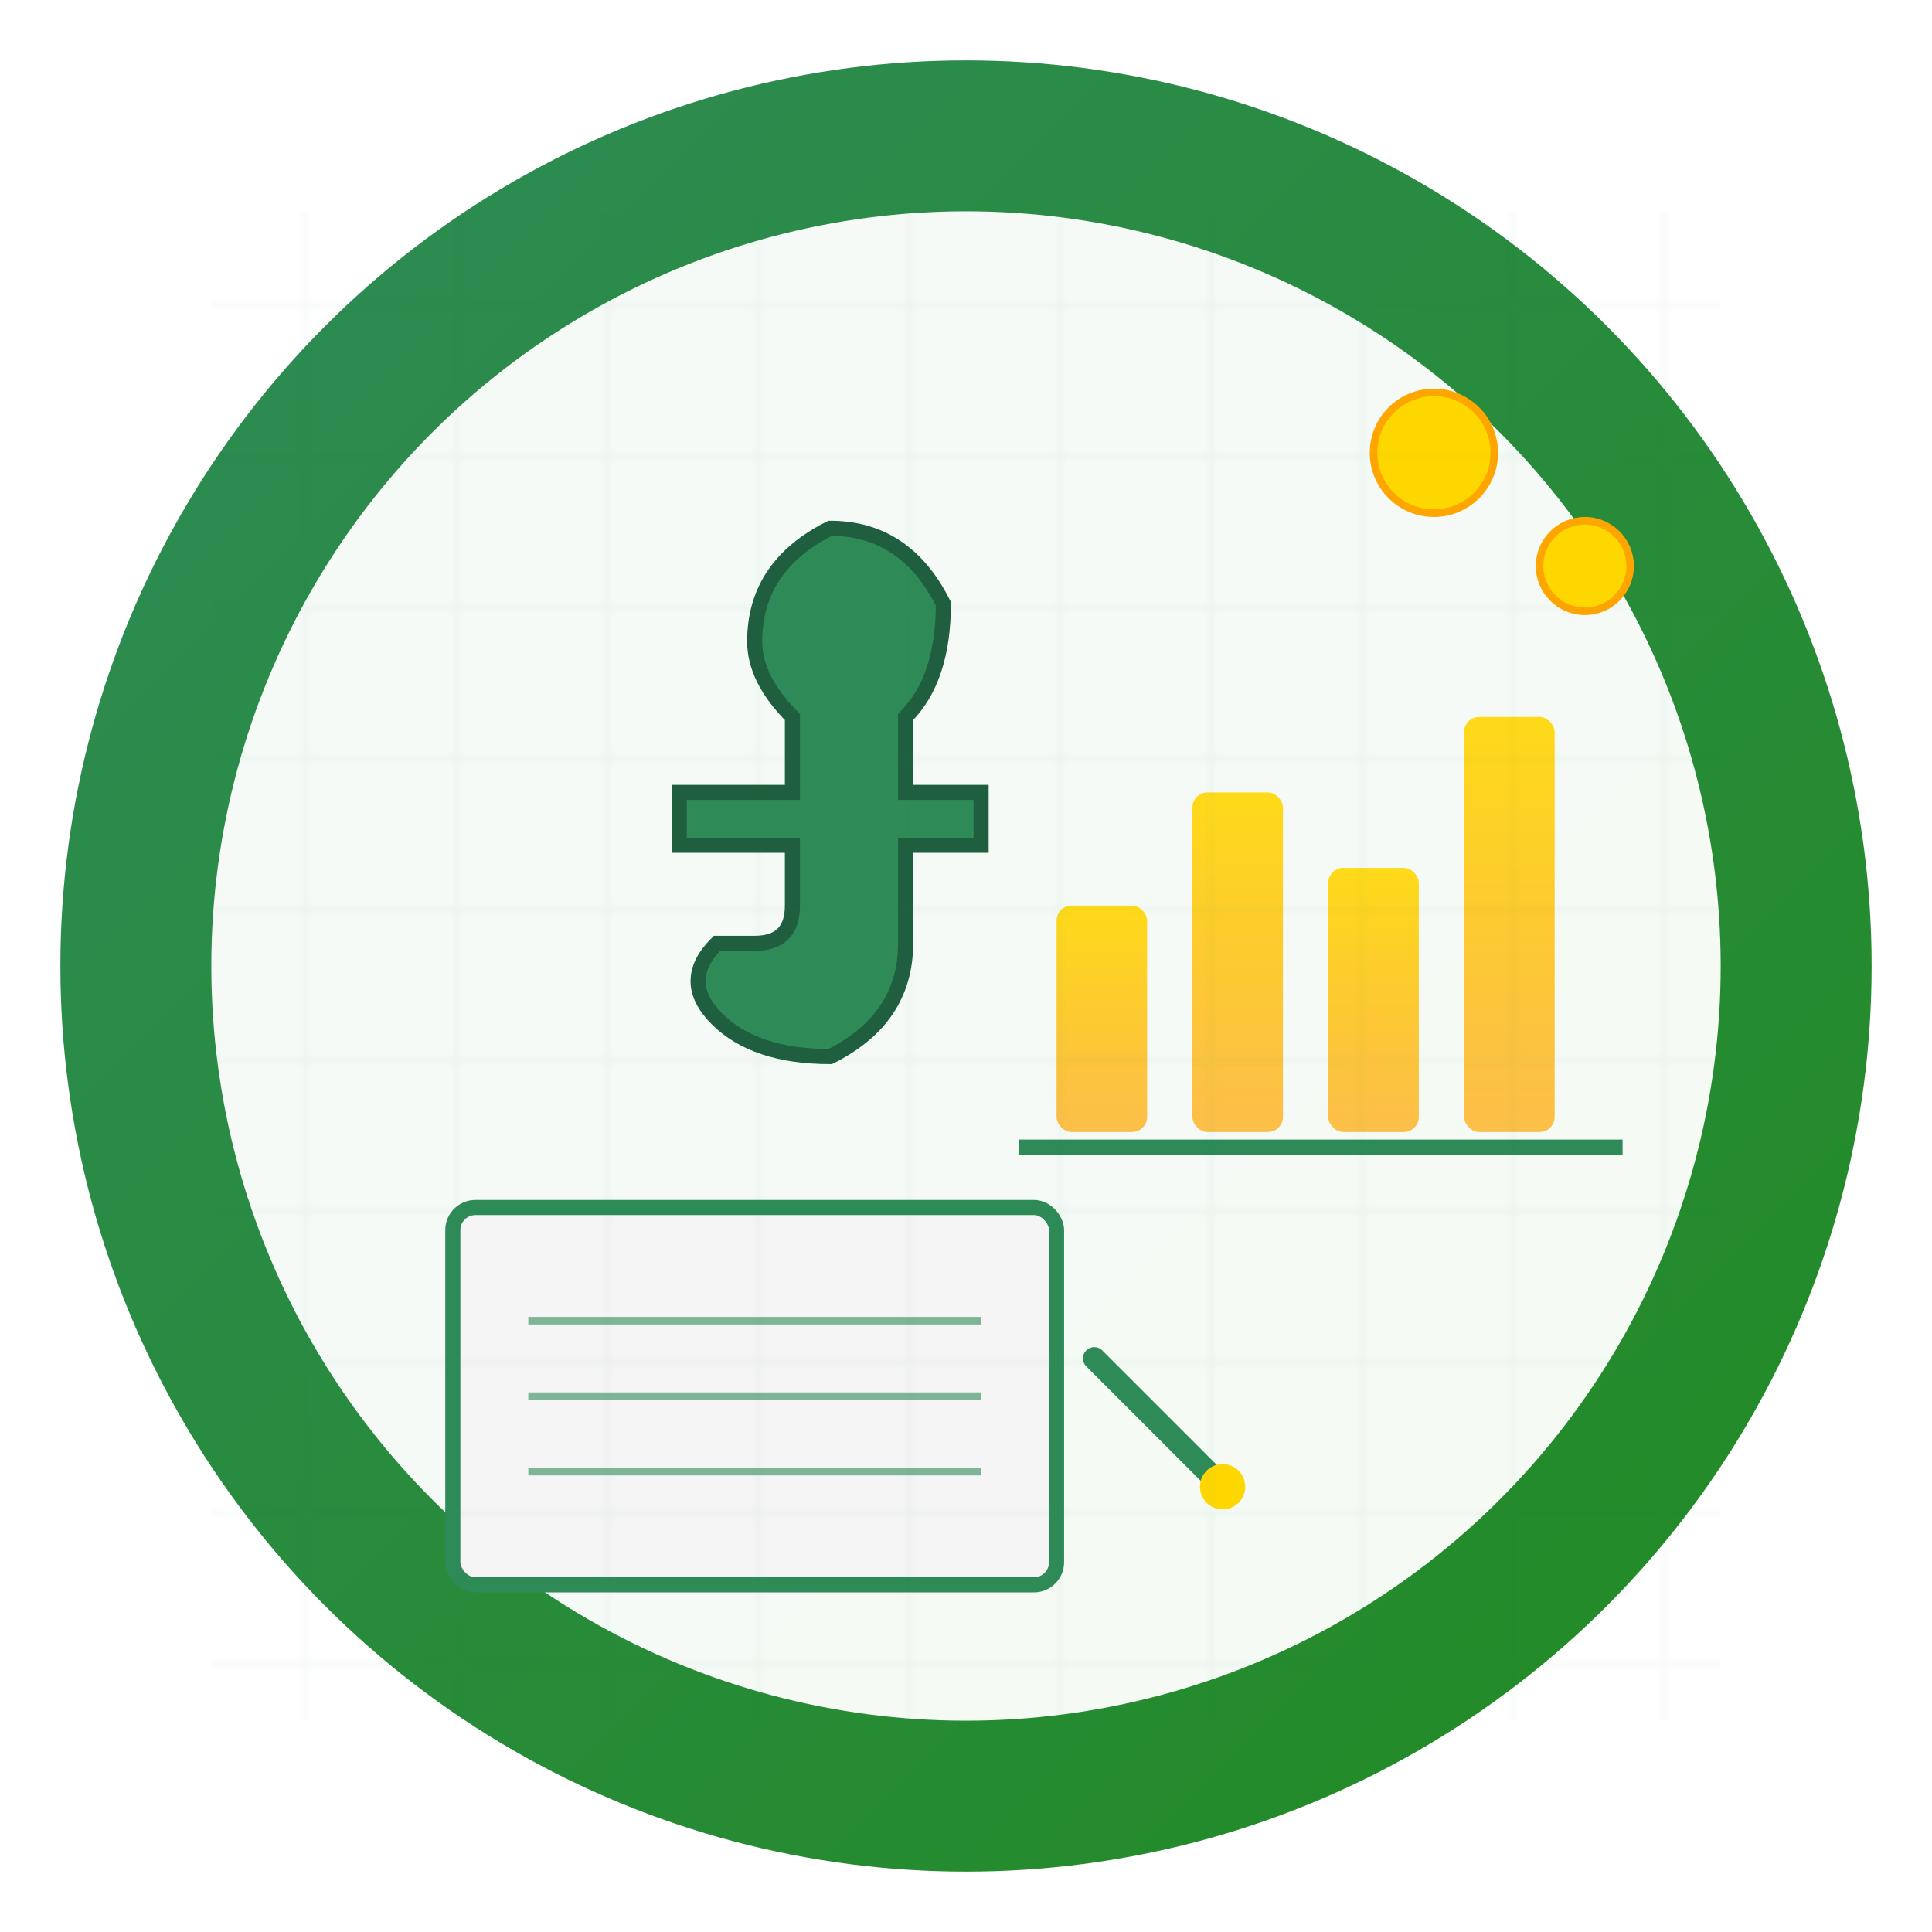 <?xml version="1.0" encoding="UTF-8"?>
<svg xmlns="http://www.w3.org/2000/svg" viewBox="0 0 256 256" width="256" height="256">
  <!-- Background circle with gradient -->
  <defs>
    <linearGradient id="bgGradient" x1="0%" y1="0%" x2="100%" y2="100%">
      <stop offset="0%" style="stop-color:#2E8B57;stop-opacity:1" />
      <stop offset="100%" style="stop-color:#228B22;stop-opacity:1" />
    </linearGradient>
    
    <linearGradient id="chartGradient" x1="0%" y1="0%" x2="0%" y2="100%">
      <stop offset="0%" style="stop-color:#FFD700;stop-opacity:0.9" />
      <stop offset="100%" style="stop-color:#FFA500;stop-opacity:0.7" />
    </linearGradient>
    
    <filter id="shadow" x="-20%" y="-20%" width="140%" height="140%">
      <feDropShadow dx="3" dy="3" stdDeviation="3" flood-color="#000000" flood-opacity="0.3"/>
    </filter>
  </defs>
  
  <!-- Main background circle -->
  <circle cx="128" cy="128" r="120" fill="url(#bgGradient)" filter="url(#shadow)"/>
  
  <!-- Inner circle for contrast -->
  <circle cx="128" cy="128" r="100" fill="#FFFFFF" opacity="0.95"/>
  
  <!-- Pound sterling symbol (£) - main focal point -->
  <g transform="translate(85, 60)">
    <path d="M25 10 Q35 10 40 20 Q40 30 35 35 L35 45 L45 45 L45 52 L35 52 L35 65 Q35 75 25 80 Q15 80 10 75 Q5 70 10 65 L15 65 Q20 65 20 60 L20 52 L5 52 L5 45 L20 45 L20 35 Q15 30 15 25 Q15 15 25 10 Z" 
          fill="#2E8B57" 
          stroke="#1F5F3F" 
          stroke-width="2"/>
  </g>
  
  <!-- Chart bars representing spending data -->
  <g transform="translate(140, 80)">
    <!-- Bar 1 -->
    <rect x="0" y="40" width="12" height="30" fill="url(#chartGradient)" rx="2"/>
    <!-- Bar 2 -->
    <rect x="18" y="25" width="12" height="45" fill="url(#chartGradient)" rx="2"/>
    <!-- Bar 3 -->
    <rect x="36" y="35" width="12" height="35" fill="url(#chartGradient)" rx="2"/>
    <!-- Bar 4 -->
    <rect x="54" y="15" width="12" height="55" fill="url(#chartGradient)" rx="2"/>
    
    <!-- Chart base line -->
    <line x1="-5" y1="72" x2="75" y2="72" stroke="#2E8B57" stroke-width="2"/>
  </g>
  
  <!-- Calculator/ledger elements at bottom -->
  <g transform="translate(60, 160)">
    <!-- Ledger/notebook representation -->
    <rect x="0" y="0" width="80" height="50" fill="#F5F5F5" stroke="#2E8B57" stroke-width="2" rx="3"/>
    
    <!-- Ledger lines -->
    <line x1="10" y1="15" x2="70" y2="15" stroke="#2E8B57" stroke-width="1" opacity="0.6"/>
    <line x1="10" y1="25" x2="70" y2="25" stroke="#2E8B57" stroke-width="1" opacity="0.6"/>
    <line x1="10" y1="35" x2="70" y2="35" stroke="#2E8B57" stroke-width="1" opacity="0.6"/>
    
    <!-- Pen/stylus icon -->
    <g transform="translate(85, 20)">
      <line x1="0" y1="0" x2="15" y2="15" stroke="#2E8B57" stroke-width="3" stroke-linecap="round"/>
      <circle cx="17" cy="17" r="3" fill="#FFD700"/>
    </g>
  </g>
  
  <!-- Small decorative coins -->
  <circle cx="190" cy="60" r="8" fill="#FFD700" stroke="#FFA500" stroke-width="1"/>
  <circle cx="210" cy="75" r="6" fill="#FFD700" stroke="#FFA500" stroke-width="1"/>
  
  <!-- Subtle grid pattern overlay for tracking theme -->
  <defs>
    <pattern id="grid" width="20" height="20" patternUnits="userSpaceOnUse">
      <path d="M 20 0 L 0 0 0 20" fill="none" stroke="#2E8B57" stroke-width="0.5" opacity="0.1"/>
    </pattern>
  </defs>
  <rect x="28" y="28" width="200" height="200" fill="url(#grid)"/>
</svg>